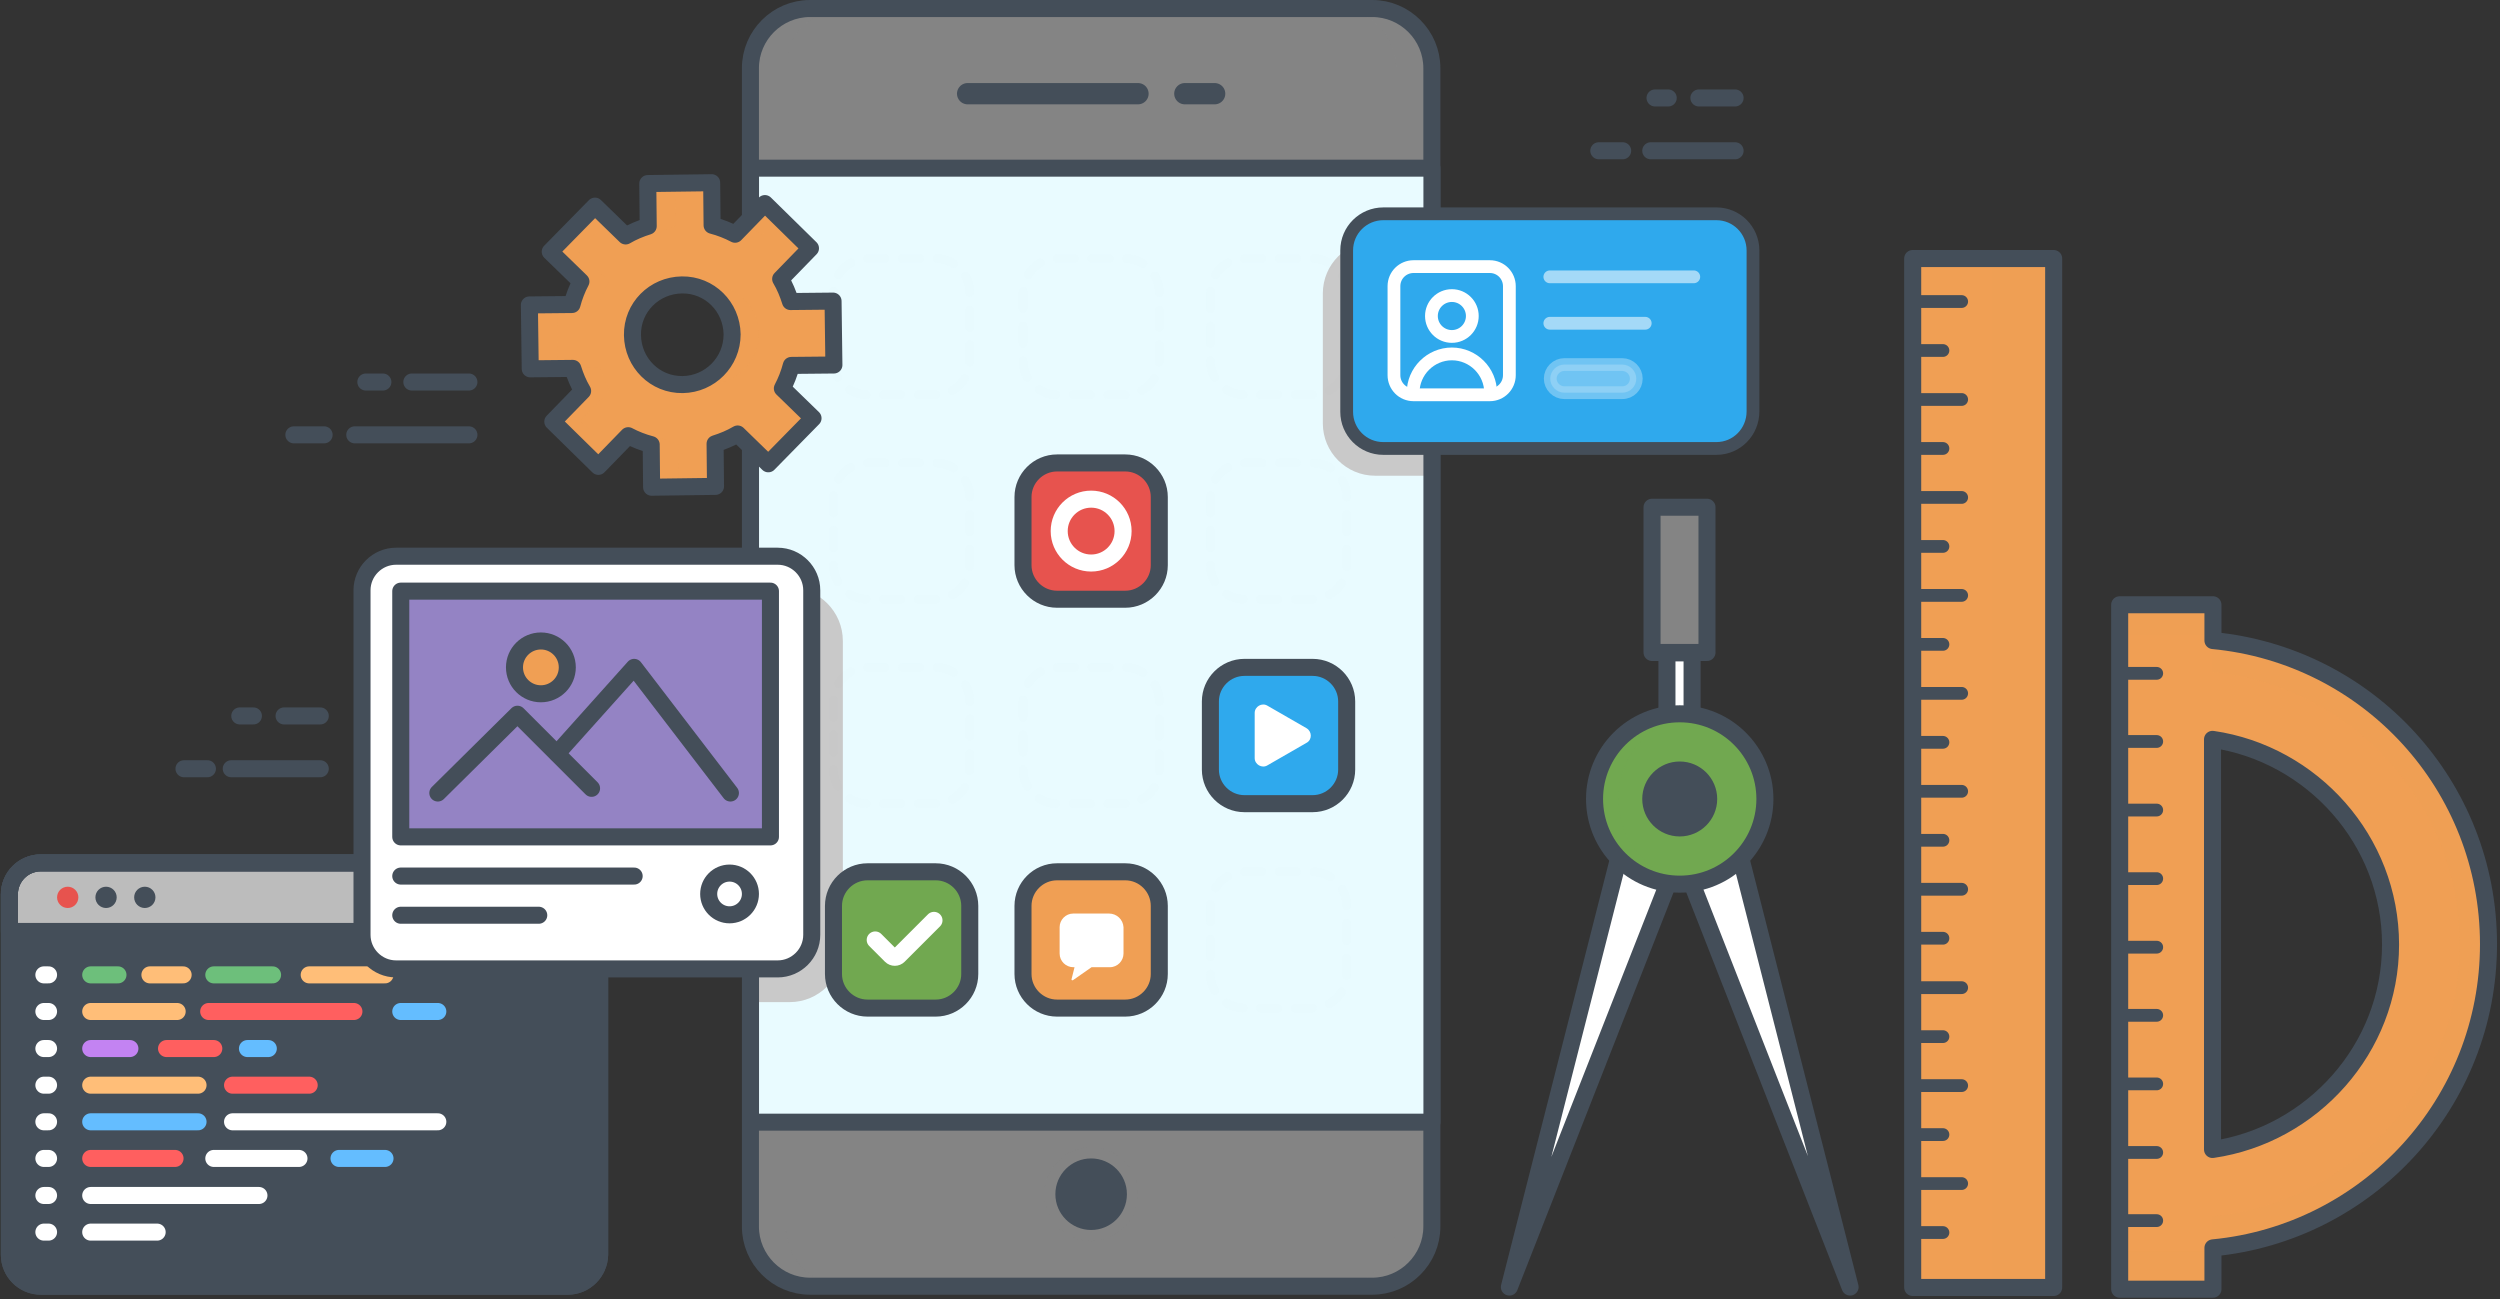 <svg width="587" height="305" viewBox="0 0 587 305" fill="none" xmlns="http://www.w3.org/2000/svg">
<rect x="0" y="0" width="587" height="305" fill="#333333" stroke="none"/>
<g id="appdev">
<g id="XMLID 45">
<path id="XMLID 41" d="M584.3 221.7C584.3 184.5 556.1 153.9 519.6 150.4V142H497.7V302.7H519.6V293C556 289.5 584.3 258.9 584.3 221.7ZM519.5 269.9V173.6C542.9 177 561.3 197.3 561.3 221.8C561.3 246.2 542.9 266.5 519.5 269.9Z" fill="#F09F54"/>
<path id="XMLID 222" opacity="0.29" d="M519.5 150.4V142H497.6V302.7H519.5V293C556 289.5 584.2 259 584.2 221.7C584.3 184.5 556 153.9 519.5 150.4ZM519.5 285.6V293.9H499V149.3H519.5V157.8C551.6 160.9 577.5 188.3 577.5 221.7C577.6 255.1 551.7 282.5 519.5 285.6Z" fill="#F09F54"/>
<path id="XMLID 48" d="M584.3 221.7C584.3 184.5 556.1 153.9 519.6 150.4V142H497.7V302.7H519.6V293C556 289.5 584.3 258.9 584.3 221.7ZM519.5 269.9V173.6C542.9 177 561.3 197.3 561.3 221.8C561.3 246.2 542.9 266.5 519.5 269.9Z" stroke="#444E59" stroke-width="4" stroke-miterlimit="10" stroke-linecap="round" stroke-linejoin="round"/>
<g id="XMLID 49">
<g id="XMLID 67">
<path id="XMLID 68" d="M506.4 286.6H497.6" stroke="#444E59" stroke-width="3" stroke-miterlimit="10" stroke-linecap="round" stroke-linejoin="round"/>
</g>
<g id="XMLID 65">
<path id="XMLID 66" d="M506.4 270.6H497.6" stroke="#444E59" stroke-width="3" stroke-miterlimit="10" stroke-linecap="round" stroke-linejoin="round"/>
</g>
<g id="XMLID 63">
<path id="XMLID 64" d="M506.4 254.5H497.6" stroke="#444E59" stroke-width="3" stroke-miterlimit="10" stroke-linecap="round" stroke-linejoin="round"/>
</g>
<g id="XMLID 61">
<path id="XMLID 62" d="M506.4 238.4H497.6" stroke="#444E59" stroke-width="3" stroke-miterlimit="10" stroke-linecap="round" stroke-linejoin="round"/>
</g>
<g id="XMLID 59">
<path id="XMLID 60" d="M506.4 222.4H497.6" stroke="#444E59" stroke-width="3" stroke-miterlimit="10" stroke-linecap="round" stroke-linejoin="round"/>
</g>
<g id="XMLID 56">
<path id="XMLID 57" d="M506.4 206.3H497.6" stroke="#444E59" stroke-width="3" stroke-miterlimit="10" stroke-linecap="round" stroke-linejoin="round"/>
</g>
<g id="XMLID 54">
<path id="XMLID 55" d="M506.4 190.2H497.6" stroke="#444E59" stroke-width="3" stroke-miterlimit="10" stroke-linecap="round" stroke-linejoin="round"/>
</g>
<g id="XMLID 52">
<path id="XMLID 53" d="M506.4 174.1H497.6" stroke="#444E59" stroke-width="3" stroke-miterlimit="10" stroke-linecap="round" stroke-linejoin="round"/>
</g>
<g id="XMLID 50">
<path id="XMLID 51" d="M506.4 158.1H497.6" stroke="#444E59" stroke-width="3" stroke-miterlimit="10" stroke-linecap="round" stroke-linejoin="round"/>
</g>
</g>
</g>
<g id="XMLID 212">
<path id="XMLID 207" d="M482.2 60.7H449.1V302.3H482.2V60.7Z" fill="#F09F54"/>
<path id="XMLID 208" d="M482.2 60.7H449.1V302.3H482.2V60.7Z" fill="#F09F54"/>
<path id="XMLID 209" opacity="0.29" d="M482.2 60.7H467.8V302.3H482.2V60.7Z" fill="#F09F54"/>
<path id="XMLID 121" d="M482.2 60.7H449.1V302.3H482.2V60.7Z" stroke="#444E59" stroke-width="4" stroke-miterlimit="10" stroke-linecap="round" stroke-linejoin="round"/>
<g id="XMLID 203">
<g id="XMLID 266">
<path id="XMLID 269" d="M460.6 277.9H449.1" stroke="#444E59" stroke-width="3" stroke-miterlimit="10" stroke-linecap="round" stroke-linejoin="round"/>
<path id="XMLID 268" d="M456.2 289.4H449.1" stroke="#444E59" stroke-width="3" stroke-miterlimit="10" stroke-linecap="round" stroke-linejoin="round"/>
</g>
<g id="XMLID 262">
<path id="XMLID 265" d="M460.6 254.9H449.1" stroke="#444E59" stroke-width="3" stroke-miterlimit="10" stroke-linecap="round" stroke-linejoin="round"/>
<path id="XMLID 264" d="M456.2 266.4H449.1" stroke="#444E59" stroke-width="3" stroke-miterlimit="10" stroke-linecap="round" stroke-linejoin="round"/>
</g>
<g id="XMLID 258">
<path id="XMLID 261" d="M460.6 231.9H449.1" stroke="#444E59" stroke-width="3" stroke-miterlimit="10" stroke-linecap="round" stroke-linejoin="round"/>
<path id="XMLID 260" d="M456.2 243.4H449.1" stroke="#444E59" stroke-width="3" stroke-miterlimit="10" stroke-linecap="round" stroke-linejoin="round"/>
</g>
<g id="XMLID 254">
<path id="XMLID 257" d="M460.6 208.8H449.1" stroke="#444E59" stroke-width="3" stroke-miterlimit="10" stroke-linecap="round" stroke-linejoin="round"/>
<path id="XMLID 256" d="M456.2 220.3H449.1" stroke="#444E59" stroke-width="3" stroke-miterlimit="10" stroke-linecap="round" stroke-linejoin="round"/>
</g>
<g id="XMLID 249">
<path id="XMLID 253" d="M460.6 185.8H449.1" stroke="#444E59" stroke-width="3" stroke-miterlimit="10" stroke-linecap="round" stroke-linejoin="round"/>
<path id="XMLID 251" d="M456.2 197.3H449.1" stroke="#444E59" stroke-width="3" stroke-miterlimit="10" stroke-linecap="round" stroke-linejoin="round"/>
</g>
<g id="XMLID 245">
<path id="XMLID 248" d="M460.6 162.8H449.1" stroke="#444E59" stroke-width="3" stroke-miterlimit="10" stroke-linecap="round" stroke-linejoin="round"/>
<path id="XMLID 247" d="M456.2 174.3H449.1" stroke="#444E59" stroke-width="3" stroke-miterlimit="10" stroke-linecap="round" stroke-linejoin="round"/>
</g>
<g id="XMLID 223">
<path id="XMLID 244" d="M460.6 139.8H449.1" stroke="#444E59" stroke-width="3" stroke-miterlimit="10" stroke-linecap="round" stroke-linejoin="round"/>
<path id="XMLID 243" d="M456.2 151.3H449.1" stroke="#444E59" stroke-width="3" stroke-miterlimit="10" stroke-linecap="round" stroke-linejoin="round"/>
</g>
<g id="XMLID 215">
<path id="XMLID 219" d="M460.6 116.8H449.1" stroke="#444E59" stroke-width="3" stroke-miterlimit="10" stroke-linecap="round" stroke-linejoin="round"/>
<path id="XMLID 218" d="M456.2 128.3H449.1" stroke="#444E59" stroke-width="3" stroke-miterlimit="10" stroke-linecap="round" stroke-linejoin="round"/>
</g>
<g id="XMLID 118">
<path id="XMLID 210" d="M460.6 93.8H449.1" stroke="#444E59" stroke-width="3" stroke-miterlimit="10" stroke-linecap="round" stroke-linejoin="round"/>
<path id="XMLID 141" d="M456.2 105.3H449.1" stroke="#444E59" stroke-width="3" stroke-miterlimit="10" stroke-linecap="round" stroke-linejoin="round"/>
</g>
<g id="XMLID 36">
<path id="XMLID 113" d="M460.6 70.8H449.1" stroke="#444E59" stroke-width="3" stroke-miterlimit="10" stroke-linecap="round" stroke-linejoin="round"/>
<path id="XMLID 112" d="M456.2 82.3H449.1" stroke="#444E59" stroke-width="3" stroke-miterlimit="10" stroke-linecap="round" stroke-linejoin="round"/>
</g>
</g>
</g>
<g id="XMLID 1">
<path id="XMLID 93" d="M400.8 119.1H387.9V153.2H400.8V119.1Z" fill="#848484"/>
<path id="XMLID 237" opacity="0.25" d="M392.7 119.1H387.9V153.2H392.7V119.1Z" fill="#848484"/>
<path id="XMLID 40" d="M400.8 119.1H387.9V153.2H400.8V119.1Z" stroke="#444E59" stroke-width="4" stroke-miterlimit="10" stroke-linecap="round" stroke-linejoin="round"/>
<path id="XMLID 95" d="M397.3 153.3H391.4V169.8H397.3V153.3Z" fill="white"/>
<path id="XMLID 42" d="M397.3 153.3H391.4V169.8H397.3V153.3Z" stroke="#444E59" stroke-width="4" stroke-miterlimit="10" stroke-linecap="round" stroke-linejoin="round"/>
<g id="XMLID 16">
<path id="XMLID 98" d="M384.4 184.5L354.4 302.2L400 186.1L384.4 184.5Z" fill="white"/>
<path id="XMLID 37" d="M384.4 184.5L354.4 302.2L400 186.1L384.4 184.5Z" stroke="#444E59" stroke-width="4" stroke-miterlimit="10" stroke-linecap="round" stroke-linejoin="round"/>
<path id="XMLID 97" d="M404.4 184.5L434.4 302.2L388.9 186.1L404.4 184.5Z" fill="white"/>
<path id="XMLID 38" d="M404.4 184.5L434.4 302.2L388.9 186.1L404.4 184.5Z" stroke="#444E59" stroke-width="4" stroke-miterlimit="10" stroke-linecap="round" stroke-linejoin="round"/>
</g>
<path id="XMLID 91" d="M394.4 207.6C405.446 207.6 414.4 198.646 414.4 187.6C414.4 176.554 405.446 167.6 394.4 167.6C383.354 167.6 374.4 176.554 374.4 187.6C374.4 198.646 383.354 207.6 394.4 207.6Z" fill="#71A850"/>
<path id="XMLID 241" opacity="0.4" d="M380 187.6C380 177.5 387.5 169.2 397.2 167.8C396.3 167.7 395.4 167.6 394.4 167.6C383.4 167.6 374.4 176.6 374.4 187.6C374.4 198.6 383.4 207.6 394.4 207.6C395.3 207.6 396.3 207.5 397.2 207.4C387.5 206 380 197.7 380 187.6Z" fill="#71A850"/>
<path id="XMLID 39" d="M394.4 207.6C405.446 207.6 414.4 198.646 414.4 187.6C414.4 176.554 405.446 167.6 394.4 167.6C383.354 167.6 374.4 176.554 374.4 187.6C374.4 198.646 383.354 207.6 394.4 207.6Z" stroke="#444E59" stroke-width="4" stroke-miterlimit="10" stroke-linecap="round" stroke-linejoin="round"/>
<path id="XMLID 94" d="M394.4 194.4C398.155 194.4 401.2 191.356 401.2 187.6C401.2 183.845 398.155 180.8 394.4 180.8C390.644 180.8 387.6 183.845 387.6 187.6C387.6 191.356 390.644 194.4 394.4 194.4Z" fill="#444E59"/>
<path id="XMLID 92" d="M394.4 194.4C398.155 194.4 401.2 191.356 401.2 187.6C401.2 183.845 398.155 180.8 394.4 180.8C390.644 180.8 387.6 183.845 387.6 187.6C387.6 191.356 390.644 194.4 394.4 194.4Z" stroke="#444E59" stroke-width="4" stroke-miterlimit="10" stroke-linecap="round" stroke-linejoin="round"/>
</g>
<path id="XMLID 75" d="M322.2 302H190.2C182.5 302 176.2 295.7 176.2 288V16C176.2 8.3 182.5 2 190.2 2H322.2C329.9 2 336.2 8.3 336.2 16V288C336.2 295.7 329.9 302 322.2 302Z" fill="#848484"/>
<path id="XMLID 116" opacity="0.28" d="M322.2 2H313.8C321.5 2 327.8 8.3 327.8 16V288C327.8 295.7 321.5 302 313.8 302H322.3C330 302 336.3 295.7 336.3 288V16C336.2 8.2 329.9 2 322.2 2Z" fill="#848484"/>
<path id="XMLID 81" opacity="0.48" d="M184.5 288V16C184.5 8.3 190.8 2 198.5 2H190.2C182.5 2 176.2 8.3 176.2 16V288C176.2 295.7 182.5 302 190.2 302H198.5C190.8 302 184.5 295.7 184.5 288Z" fill="#848484"/>
<path id="XMLID 3" d="M322.2 302H190.2C182.5 302 176.2 295.7 176.2 288V16C176.2 8.3 182.5 2 190.2 2H322.2C329.9 2 336.2 8.3 336.2 16V288C336.2 295.7 329.9 302 322.2 302Z" stroke="#444E59" stroke-width="4" stroke-miterlimit="10" stroke-linecap="round" stroke-linejoin="round"/>
<path id="XMLID 77" d="M336.219 263.488L336.219 39.488L176.219 39.488L176.219 263.488H336.219Z" fill="#E9FBFF"/>
<path id="XMLID 5" d="M335.4 111.7H322.9C316.1 111.7 310.6 106.2 310.6 99.4V68.9C310.6 62.1 316.1 56.6 322.9 56.6H335.4V111.7Z" fill="#C9C9C9"/>
<path id="XMLID 2" d="M185.4 235.3H176.2V138H185.4C192.3 138 197.9 143.6 197.9 150.5V222.8C197.8 229.7 192.3 235.3 185.4 235.3Z" fill="#C9C9C9"/>
<path id="XMLID 6" d="M336.219 263.488L336.219 39.488L176.219 39.488L176.219 263.488H336.219Z" stroke="#444E59" stroke-width="4" stroke-miterlimit="10" stroke-linecap="round" stroke-linejoin="round"/>
<g id="XMLID 4">
<path id="XMLID 9" d="M278.2 22H285.2" stroke="#444E59" stroke-width="5" stroke-miterlimit="10" stroke-linecap="round" stroke-linejoin="round"/>
<path id="XMLID 7" d="M227.2 22H267.2" stroke="#444E59" stroke-width="5" stroke-miterlimit="10" stroke-linecap="round" stroke-linejoin="round"/>
</g>
<g id="XMLID 228">
<path id="XMLID 8" opacity="0.29" d="M256.2 291.4C262.275 291.4 267.2 286.475 267.2 280.4C267.2 274.325 262.275 269.4 256.2 269.4C250.125 269.4 245.2 274.325 245.2 280.4C245.2 286.475 250.125 291.4 256.2 291.4Z" fill="#848484"/>
<path id="XMLID 78" d="M256.2 288.8C260.839 288.8 264.6 285.039 264.6 280.4C264.6 275.761 260.839 272 256.2 272C251.561 272 247.8 275.761 247.8 280.4C247.8 285.039 251.561 288.8 256.2 288.8Z" fill="#444E59"/>
</g>
<g id="XMLID 14" opacity="0.3">
<g id="XMLID 32" opacity="0.3">
<g id="XMLID 58" opacity="0.3">
<path id="Vector" opacity="0.3" d="M219.7 236.7H203.7C199.3 236.7 195.7 233.1 195.7 228.7V212.7C195.7 208.3 199.3 204.7 203.7 204.7H219.7C224.1 204.7 227.7 208.3 227.7 212.7V228.7C227.7 233.1 224.1 236.7 219.7 236.7Z" stroke="#444E59" stroke-width="2" stroke-linecap="round" stroke-linejoin="round" stroke-dasharray="4.08 4.08"/>
</g>
<g id="XMLID 35" opacity="0.3">
<path id="Vector_2" opacity="0.3" d="M308.2 236.7H292.2C287.8 236.7 284.2 233.1 284.2 228.7V212.7C284.2 208.3 287.8 204.7 292.2 204.7H308.2C312.6 204.7 316.2 208.3 316.2 212.7V228.7C316.2 233.1 312.6 236.7 308.2 236.7Z" stroke="#444E59" stroke-width="2" stroke-linecap="round" stroke-linejoin="round" stroke-dasharray="4.08 4.08"/>
</g>
<g id="XMLID 34" opacity="0.3">
<path id="Vector_3" opacity="0.3" d="M264.2 236.7H248.2C243.8 236.7 240.2 233.1 240.2 228.7V212.7C240.2 208.3 243.8 204.7 248.2 204.7H264.2C268.6 204.7 272.2 208.3 272.2 212.7V228.7C272.2 233.1 268.6 236.7 264.2 236.7Z" stroke="#444E59" stroke-width="2" stroke-linecap="round" stroke-linejoin="round" stroke-dasharray="4.08 4.08"/>
</g>
</g>
<g id="XMLID 27" opacity="0.3">
<g id="XMLID 31" opacity="0.3">
<path id="Vector_4" opacity="0.3" d="M219.7 188.7H203.7C199.3 188.7 195.7 185.1 195.7 180.7V164.7C195.7 160.3 199.3 156.7 203.7 156.7H219.7C224.1 156.7 227.7 160.3 227.7 164.7V180.7C227.7 185.1 224.1 188.7 219.7 188.7Z" stroke="#444E59" stroke-width="2" stroke-linecap="round" stroke-linejoin="round" stroke-dasharray="4.08 4.08"/>
</g>
<g id="XMLID 30" opacity="0.3">
<path id="Vector_5" opacity="0.3" d="M308.2 188.7H292.2C287.8 188.7 284.2 185.1 284.2 180.7V164.7C284.2 160.3 287.8 156.7 292.2 156.7H308.2C312.6 156.7 316.2 160.3 316.2 164.7V180.7C316.2 185.1 312.6 188.7 308.2 188.7Z" stroke="#444E59" stroke-width="2" stroke-linecap="round" stroke-linejoin="round" stroke-dasharray="4.08 4.08"/>
</g>
<g id="XMLID 29" opacity="0.3">
<path id="Vector_6" opacity="0.3" d="M264.2 188.7H248.2C243.8 188.7 240.2 185.1 240.2 180.7V164.7C240.2 160.3 243.8 156.7 248.2 156.7H264.2C268.6 156.7 272.2 160.3 272.2 164.7V180.7C272.2 185.1 268.6 188.7 264.2 188.7Z" stroke="#444E59" stroke-width="2" stroke-linecap="round" stroke-linejoin="round" stroke-dasharray="4.08 4.08"/>
</g>
</g>
<g id="XMLID 22" opacity="0.3">
<g id="XMLID 26" opacity="0.3">
<path id="Vector_7" opacity="0.3" d="M219.7 140.7H203.7C199.3 140.7 195.7 137.1 195.7 132.7V116.7C195.7 112.3 199.3 108.7 203.7 108.7H219.7C224.1 108.7 227.7 112.3 227.7 116.7V132.7C227.7 137.1 224.1 140.7 219.7 140.7Z" stroke="#444E59" stroke-width="2" stroke-linecap="round" stroke-linejoin="round" stroke-dasharray="4.08 4.08"/>
</g>
<g id="XMLID 25" opacity="0.3">
<path id="Vector_8" opacity="0.3" d="M308.2 140.7H292.2C287.8 140.7 284.2 137.1 284.2 132.7V116.7C284.2 112.3 287.8 108.7 292.2 108.7H308.2C312.6 108.7 316.2 112.3 316.2 116.7V132.7C316.2 137.1 312.6 140.7 308.2 140.7Z" stroke="#444E59" stroke-width="2" stroke-linecap="round" stroke-linejoin="round" stroke-dasharray="4.08 4.08"/>
</g>
<g id="XMLID 24" opacity="0.3">
<path id="Vector_9" opacity="0.3" d="M264.2 140.7H248.2C243.8 140.7 240.2 137.1 240.2 132.7V116.7C240.2 112.3 243.8 108.7 248.2 108.7H264.2C268.6 108.7 272.2 112.3 272.2 116.7V132.7C272.2 137.1 268.6 140.7 264.2 140.7Z" stroke="#444E59" stroke-width="2" stroke-linecap="round" stroke-linejoin="round" stroke-dasharray="4.08 4.08"/>
</g>
</g>
<g id="XMLID 17" opacity="0.3">
<g id="XMLID 21" opacity="0.3">
<path id="Vector_10" opacity="0.3" d="M219.7 92.7H203.7C199.3 92.7 195.7 89.1 195.7 84.7V68.7C195.7 64.3 199.3 60.7 203.7 60.7H219.7C224.1 60.7 227.7 64.3 227.7 68.7V84.7C227.7 89.1 224.1 92.7 219.7 92.7Z" stroke="#444E59" stroke-width="2" stroke-linecap="round" stroke-linejoin="round" stroke-dasharray="4.08 4.08"/>
</g>
<g id="XMLID 20" opacity="0.3">
<path id="Vector_11" opacity="0.3" d="M308.2 92.7H292.2C287.8 92.7 284.2 89.1 284.2 84.7V68.7C284.2 64.3 287.8 60.7 292.2 60.7H308.2C312.6 60.7 316.2 64.3 316.2 68.7V84.7C316.2 89.1 312.6 92.7 308.2 92.7Z" stroke="#444E59" stroke-width="2" stroke-linecap="round" stroke-linejoin="round" stroke-dasharray="4.08 4.08"/>
</g>
<g id="XMLID 19" opacity="0.3">
<path id="Vector_12" opacity="0.3" d="M264.2 92.7H248.2C243.8 92.7 240.2 89.1 240.2 84.7V68.7C240.2 64.3 243.8 60.7 248.2 60.7H264.2C268.6 60.7 272.2 64.3 272.2 68.7V84.7C272.2 89.1 268.6 92.7 264.2 92.7Z" stroke="#444E59" stroke-width="2" stroke-linecap="round" stroke-linejoin="round" stroke-dasharray="4.08 4.08"/>
</g>
</g>
</g>
<g id="blue-icon-group">
<path id="XMLID 70" d="M308.2 188.7H292.2C287.8 188.7 284.2 185.1 284.2 180.7V164.7C284.2 160.3 287.8 156.7 292.2 156.7H308.2C312.6 156.7 316.2 160.3 316.2 164.7V180.7C316.2 185.1 312.6 188.7 308.2 188.7Z" fill="#2FA9ED"/>
<path id="XMLID 71" d="M308.2 188.7H292.2C287.8 188.7 284.2 185.1 284.2 180.7V164.7C284.2 160.3 287.8 156.7 292.2 156.7H308.2C312.6 156.7 316.2 160.3 316.2 164.7V180.7C316.2 185.1 312.6 188.7 308.2 188.7Z" stroke="#444E59" stroke-width="4" stroke-miterlimit="10" stroke-linecap="round" stroke-linejoin="round"/>
<path id="XMLID 10" d="M297.6 165.7L306.8 171C308.1 171.8 308.1 173.7 306.8 174.4L297.6 179.7C296.3 180.5 294.6 179.5 294.6 178V167.4C294.6 165.9 296.3 164.9 297.6 165.7Z" fill="white"/>
</g>
<g id="red-icon-group">
<path id="XMLID 90" d="M264.2 140.7H248.2C243.8 140.7 240.2 137.1 240.2 132.7V116.7C240.2 112.3 243.8 108.7 248.2 108.7H264.2C268.6 108.7 272.2 112.3 272.2 116.7V132.7C272.2 137.1 268.6 140.7 264.2 140.7Z" fill="#E7534E"/>
<path id="XMLID 23" d="M264.2 140.7H248.2C243.8 140.7 240.2 137.1 240.2 132.7V116.7C240.2 112.3 243.8 108.7 248.2 108.7H264.2C268.6 108.7 272.2 112.3 272.2 116.7V132.7C272.2 137.1 268.6 140.7 264.2 140.7Z" stroke="#444E59" stroke-width="4" stroke-miterlimit="10" stroke-linecap="round" stroke-linejoin="round"/>
<path id="XMLID 12" d="M256.2 132.2C260.342 132.2 263.7 128.842 263.7 124.7C263.7 120.558 260.342 117.2 256.2 117.2C252.058 117.2 248.7 120.558 248.7 124.7C248.7 128.842 252.058 132.2 256.2 132.2Z" stroke="white" stroke-width="4" stroke-miterlimit="10" stroke-linecap="round" stroke-linejoin="round"/>
</g>
<g id="yellow-icon-group">
<path id="XMLID 72" d="M264.2 236.7H248.2C243.8 236.7 240.2 233.1 240.2 228.7V212.7C240.2 208.3 243.8 204.7 248.2 204.7H264.2C268.6 204.7 272.2 208.3 272.2 212.7V228.7C272.2 233.1 268.6 236.7 264.2 236.7Z" fill="#F09F54"/>
<path id="XMLID 15" d="M260.4 214.5H252C250.2 214.5 248.8 216 248.8 217.7V223.9C248.8 225.7 250.3 227.1 252 227.1H252.3L251.6 229.9C251.5 230.1 251.8 230.3 252 230.1L256.3 227.1H260.6C262.4 227.1 263.8 225.6 263.8 223.9V217.7C263.7 215.9 262.2 214.5 260.4 214.5Z" fill="white"/>
<path id="XMLID 74" d="M264.2 236.7H248.2C243.8 236.7 240.2 233.1 240.2 228.7V212.7C240.2 208.3 243.8 204.7 248.2 204.7H264.2C268.6 204.7 272.2 208.3 272.2 212.7V228.7C272.2 233.1 268.6 236.7 264.2 236.7Z" stroke="#444E59" stroke-width="4" stroke-miterlimit="10" stroke-linecap="round" stroke-linejoin="round"/>
</g>
<g id="green-icon-group">
<path id="XMLID 73" d="M219.7 236.7H203.7C199.3 236.7 195.7 233.1 195.7 228.7V212.7C195.7 208.3 199.3 204.7 203.7 204.7H219.7C224.1 204.7 227.7 208.3 227.7 212.7V228.7C227.7 233.1 224.1 236.7 219.7 236.7Z" fill="#71A850"/>
<path id="XMLID 11" d="M205.5 220.7L209.2 224.4C209.7 224.9 210.5 224.9 211 224.4L219.3 216.1" stroke="white" stroke-width="4" stroke-miterlimit="10" stroke-linecap="round" stroke-linejoin="round"/>
<path id="XMLID 76" d="M219.7 236.7H203.7C199.3 236.7 195.7 233.1 195.7 228.7V212.7C195.7 208.3 199.3 204.7 203.7 204.7H219.7C224.1 204.7 227.7 208.3 227.7 212.7V228.7C227.7 233.1 224.1 236.7 219.7 236.7Z" stroke="#444E59" stroke-width="4" stroke-miterlimit="10" stroke-linecap="round" stroke-linejoin="round"/>
</g>
<g id="gear-group">
<path id="XMLID 115" d="M195.8 85.7L195.6 70.7L185.6 70.8C185 68.9 184.3 67.2 183.3 65.5L190.3 58.3L179.6 47.8L172.6 55C170.9 54.1 169.1 53.4 167.2 52.9L167.1 42.9L152.1 43.1L152.2 53.1C150.3 53.7 148.6 54.4 146.9 55.4L139.7 48.4L129.2 59.1L136.4 66.1C135.5 67.8 134.8 69.6 134.3 71.5L124.3 71.6L124.5 86.6L134.5 86.5C135.1 88.4 135.8 90.1 136.8 91.8L129.8 99L140.5 109.5L147.5 102.3C149.2 103.2 151 103.9 152.9 104.4L153 114.4L168 114.2L167.9 104.2C169.8 103.6 171.5 102.9 173.2 101.9L180.4 108.9L190.9 98.2L183.7 91.2C184.6 89.5 185.3 87.7 185.8 85.8L195.8 85.7ZM160.3 90.3C153.8 90.4 148.6 85.2 148.5 78.7C148.4 72.2 153.6 67 160.1 66.9C166.6 66.8 171.8 72 171.9 78.5C171.9 85 166.7 90.2 160.3 90.3Z" fill="white"/>
<path id="XMLID 191" d="M195.8 85.7L195.6 70.7L185.6 70.8C185 68.9 184.3 67.2 183.3 65.5L190.3 58.3L179.6 47.8L172.6 55C170.9 54.1 169.1 53.4 167.2 52.9L167.1 42.9L152.1 43.1L152.2 53.1C150.3 53.7 148.6 54.4 146.9 55.4L139.7 48.4L129.2 59.1L136.4 66.1C135.5 67.8 134.8 69.6 134.3 71.5L124.3 71.6L124.5 86.6L134.5 86.5C135.1 88.4 135.8 90.1 136.8 91.8L129.8 99L140.5 109.5L147.5 102.3C149.2 103.2 151 103.9 152.9 104.4L153 114.4L168 114.2L167.9 104.2C169.8 103.6 171.5 102.9 173.2 101.9L180.4 108.9L190.9 98.2L183.7 91.2C184.6 89.5 185.3 87.7 185.8 85.8L195.8 85.7ZM160.3 90.3C153.8 90.4 148.6 85.2 148.5 78.7C148.4 72.2 153.6 67 160.1 66.9C166.6 66.8 171.8 72 171.9 78.5C171.9 85 166.7 90.2 160.3 90.3Z" fill="#F09F54"/>
<path id="XMLID 234" d="M195.8 85.7L195.6 70.7L185.6 70.8C185 68.9 184.3 67.2 183.3 65.5L190.3 58.3L179.6 47.8L172.6 55C170.9 54.1 169.1 53.4 167.2 52.9L167.1 42.9L152.1 43.1L152.2 53.1C150.3 53.7 148.6 54.4 146.9 55.4L139.7 48.4L129.2 59.1L136.4 66.1C135.5 67.8 134.8 69.6 134.3 71.5L124.3 71.6L124.5 86.6L134.5 86.5C135.1 88.4 135.8 90.1 136.8 91.8L129.8 99L140.5 109.5L147.5 102.3C149.2 103.2 151 103.9 152.9 104.4L153 114.4L168 114.2L167.9 104.2C169.8 103.6 171.5 102.9 173.2 101.9L180.4 108.9L190.9 98.2L183.7 91.2C184.6 89.5 185.3 87.7 185.8 85.8L195.8 85.7ZM160.3 90.3C153.8 90.4 148.6 85.2 148.5 78.7C148.4 72.2 153.6 67 160.1 66.9C166.6 66.8 171.8 72 171.9 78.5C171.9 85 166.7 90.2 160.3 90.3Z" fill="#F09F54"/>
<g id="XMLID 246" opacity="0.29">
<path id="XMLID 250" opacity="0.29" d="M192 70.8C192 70.8 192 70.9 192 70.8H195.7V70.7L192 70.8Z" fill="#F09F54"/>
<path id="XMLID 252" opacity="0.29" d="M179 55.1L182.9 51.1L179.7 47.9L174.5 53.2C176.1 53.7 177.6 54.3 179 55.1Z" fill="#F09F54"/>
<path id="XMLID 255" opacity="0.29" d="M166.3 66.9C165.2 66.9 164.2 67.1 163.3 67.3C168.2 68.7 171.8 73.1 171.8 78.4C171.9 83.8 168.2 88.4 163.3 89.8C164.3 90.1 165.5 90.3 166.6 90.2C173.1 90.1 178.2 84.8 178.2 78.4C178.2 72 172.8 66.9 166.3 66.9Z" fill="#F09F54"/>
<path id="XMLID 259" opacity="0.29" d="M151.4 53.4L153.4 55.3C155.1 54.4 156.8 53.6 158.7 53L158.6 43L167.2 42.9V42.8L152.2 43L152.3 53C152.1 53.2 151.7 53.3 151.4 53.4Z" fill="#F09F54"/>
<path id="XMLID 263" opacity="0.29" d="M159.2 104.3C157.3 103.8 155.5 103.1 153.8 102.2L152 104.1C152.3 104.2 152.6 104.3 152.9 104.4L153 114.4L159.3 114.3L159.2 104.3Z" fill="#F09F54"/>
<path id="XMLID 267" opacity="0.29" d="M130.8 71.5L140.8 71.4C141.3 69.5 142 67.7 142.9 66L135.7 59L143.1 51.5L139.9 48.3L129.4 59L136.6 66C135.7 67.7 135 69.5 134.5 71.4L124.5 71.5L124.7 86.5L131 86.4L130.8 71.5Z" fill="#F09F54"/>
<path id="XMLID 270" opacity="0.29" d="M179.5 101.9C178.1 102.7 176.7 103.3 175.2 103.8L180.4 108.9L183.5 105.7L179.5 101.9Z" fill="#F09F54"/>
<path id="XMLID 271" opacity="0.29" d="M136.2 98.8L143.2 91.6C142.3 89.9 141.5 88.2 140.9 86.3L134.6 86.4C135.2 88.2 135.9 90 136.8 91.6L129.8 98.8L140.5 109.3L143.6 106.1L136.2 98.8Z" fill="#F09F54"/>
</g>
<path id="XMLID 130" d="M195.8 85.7L195.6 70.7L185.6 70.8C185 68.9 184.3 67.2 183.3 65.5L190.3 58.3L179.6 47.8L172.6 55C170.9 54.1 169.1 53.4 167.2 52.9L167.1 42.9L152.1 43.1L152.2 53.1C150.3 53.7 148.6 54.4 146.9 55.4L139.7 48.4L129.2 59.1L136.4 66.1C135.5 67.8 134.8 69.6 134.3 71.5L124.3 71.6L124.5 86.6L134.5 86.5C135.1 88.4 135.8 90.1 136.8 91.8L129.8 99L140.5 109.5L147.5 102.3C149.2 103.2 151 103.9 152.9 104.4L153 114.4L168 114.2L167.9 104.2C169.8 103.6 171.5 102.9 173.2 101.9L180.4 108.9L190.9 98.2L183.7 91.2C184.6 89.5 185.3 87.7 185.8 85.8L195.8 85.7ZM160.3 90.3C153.8 90.4 148.6 85.2 148.5 78.7C148.4 72.2 153.6 67 160.1 66.9C166.6 66.8 171.8 72 171.9 78.5C171.9 85 166.7 90.2 160.3 90.3Z" stroke="#444E59" stroke-width="4" stroke-miterlimit="10" stroke-linecap="round" stroke-linejoin="round"/>
</g>
<g id="XMLID 190">
<path id="XMLID 183" d="M133.3 302H9.6C5.5 302 2.2 298.7 2.2 294.6V210C2.2 205.9 5.5 202.6 9.6 202.6H133.4C137.5 202.6 140.8 205.9 140.8 210V294.6C140.7 298.7 137.4 302 133.3 302Z" fill="#444E59"/>
<path id="XMLID 134" d="M140.7 218.7H2.2V210C2.2 205.9 5.5 202.6 9.6 202.6H133.4C137.5 202.6 140.8 205.9 140.8 210V218.7H140.7Z" fill="#BCBCBC"/>
<path id="XMLID 132" d="M133.3 302H9.6C5.5 302 2.2 298.7 2.2 294.6V210C2.2 205.9 5.5 202.6 9.6 202.6H133.4C137.5 202.6 140.8 205.9 140.8 210V294.6C140.7 298.7 137.4 302 133.3 302Z" stroke="#444E59" stroke-width="4" stroke-miterlimit="10" stroke-linecap="round" stroke-linejoin="round"/>
<path id="XMLID 182" d="M133.3 302H9.6C5.5 302 2.2 298.7 2.2 294.6V210C2.2 205.9 5.5 202.6 9.6 202.6H133.4C137.5 202.6 140.8 205.9 140.8 210V294.6C140.7 298.7 137.4 302 133.3 302Z" stroke="#444E59" stroke-width="4" stroke-miterlimit="10" stroke-linecap="round" stroke-linejoin="round"/>
<path id="XMLID 133" d="M140.7 218.7H2.2V210C2.2 205.9 5.5 202.6 9.6 202.6H133.4C137.5 202.6 140.8 205.9 140.8 210V218.7H140.7Z" stroke="#444E59" stroke-width="4" stroke-miterlimit="10" stroke-linecap="round" stroke-linejoin="round"/>
<g id="XMLID 135">
<g id="XMLID 169">
<path id="XMLID 172" d="M21.3 289.3H36.9" stroke="white" stroke-width="4" stroke-miterlimit="10" stroke-linecap="round" stroke-linejoin="round"/>
<path id="XMLID 171" d="M10.3 289.3H11.4" stroke="white" stroke-width="4" stroke-miterlimit="10" stroke-linecap="round" stroke-linejoin="round"/>
</g>
<g id="XMLID 165">
<path id="XMLID 168" d="M21.3 280.7H60.8" stroke="white" stroke-width="4" stroke-miterlimit="10" stroke-linecap="round" stroke-linejoin="round"/>
<path id="XMLID 167" d="M10.3 280.7H11.4" stroke="white" stroke-width="4" stroke-miterlimit="10" stroke-linecap="round" stroke-linejoin="round"/>
</g>
<g id="XMLID 160">
<path id="XMLID 163" d="M79.6 272H90.4" stroke="#64BDFF" stroke-width="4" stroke-miterlimit="10" stroke-linecap="round" stroke-linejoin="round"/>
<path id="XMLID 185" d="M50.2 272H70.2" stroke="white" stroke-width="4" stroke-miterlimit="10" stroke-linecap="round" stroke-linejoin="round"/>
<path id="XMLID 164" d="M21.3 272H41.1" stroke="#FF5F5F" stroke-width="4" stroke-miterlimit="10" stroke-linecap="round" stroke-linejoin="round"/>
<path id="XMLID 162" d="M10.3 272H11.4" stroke="white" stroke-width="4" stroke-miterlimit="10" stroke-linecap="round" stroke-linejoin="round"/>
</g>
<g id="XMLID 156">
<path id="XMLID 173" d="M54.6 263.4H102.8" stroke="white" stroke-width="4" stroke-miterlimit="10" stroke-linecap="round" stroke-linejoin="round"/>
<path id="XMLID 159" d="M21.3 263.4H46.5" stroke="#64BDFF" stroke-width="4" stroke-miterlimit="10" stroke-linecap="round" stroke-linejoin="round"/>
<path id="XMLID 158" d="M10.3 263.4H11.4" stroke="white" stroke-width="4" stroke-miterlimit="10" stroke-linecap="round" stroke-linejoin="round"/>
</g>
<g id="XMLID 152">
<path id="XMLID 170" d="M54.6 254.8H72.6" stroke="#FF5F5F" stroke-width="4" stroke-miterlimit="10" stroke-linecap="round" stroke-linejoin="round"/>
<path id="XMLID 155" d="M21.3 254.8H46.5" stroke="#FFBE78" stroke-width="4" stroke-miterlimit="10" stroke-linecap="round" stroke-linejoin="round"/>
<path id="XMLID 154" d="M10.3 254.8H11.4" stroke="white" stroke-width="4" stroke-miterlimit="10" stroke-linecap="round" stroke-linejoin="round"/>
</g>
<g id="XMLID 148">
<path id="XMLID 157" d="M58.1 246.2H63" stroke="#64BDFF" stroke-width="4" stroke-miterlimit="10" stroke-linecap="round" stroke-linejoin="round"/>
<path id="XMLID 161" d="M39.1 246.2H50.2" stroke="#FF5F5F" stroke-width="4" stroke-miterlimit="10" stroke-linecap="round" stroke-linejoin="round"/>
<path id="XMLID 151" d="M21.3 246.2H30.5" stroke="#C383F2" stroke-width="4" stroke-miterlimit="10" stroke-linecap="round" stroke-linejoin="round"/>
<path id="XMLID 150" d="M10.3 246.2H11.4" stroke="white" stroke-width="4" stroke-miterlimit="10" stroke-linecap="round" stroke-linejoin="round"/>
</g>
<g id="XMLID 144">
<path id="XMLID 137" d="M94.1 237.5H102.8" stroke="#64BDFF" stroke-width="4" stroke-miterlimit="10" stroke-linecap="round" stroke-linejoin="round"/>
<path id="XMLID 149" d="M49 237.5H83.1" stroke="#FF5F5F" stroke-width="4" stroke-miterlimit="10" stroke-linecap="round" stroke-linejoin="round"/>
<path id="XMLID 147" d="M21.3 237.5H41.6" stroke="#FFBE78" stroke-width="4" stroke-miterlimit="10" stroke-linecap="round" stroke-linejoin="round"/>
<path id="XMLID 146" d="M10.3 237.5H11.4" stroke="white" stroke-width="4" stroke-miterlimit="10" stroke-linecap="round" stroke-linejoin="round"/>
</g>
<g id="XMLID 139">
<path id="XMLID 145" d="M72.6 228.9H90.4" stroke="#FFBE78" stroke-width="4" stroke-miterlimit="10" stroke-linecap="round" stroke-linejoin="round"/>
<path id="XMLID 138" d="M50.2 228.9H64" stroke="#6DBF7B" stroke-width="4" stroke-miterlimit="10" stroke-linecap="round" stroke-linejoin="round"/>
<path id="XMLID 140" d="M35.2 228.9H43" stroke="#FFBE78" stroke-width="4" stroke-miterlimit="10" stroke-linecap="round" stroke-linejoin="round"/>
<path id="XMLID 143" d="M21.3 228.9H27.7" stroke="#6DBF7B" stroke-width="4" stroke-miterlimit="10" stroke-linecap="round" stroke-linejoin="round"/>
<path id="XMLID 142" d="M10.3 228.9H11.4" stroke="white" stroke-width="4" stroke-miterlimit="10" stroke-linecap="round" stroke-linejoin="round"/>
</g>
</g>
<g id="XMLID 153">
<path id="XMLID 136" d="M15.9 213.2C17.281 213.2 18.4 212.081 18.4 210.7C18.4 209.319 17.281 208.2 15.9 208.2C14.519 208.2 13.4 209.319 13.4 210.7C13.4 212.081 14.519 213.2 15.9 213.2Z" fill="#E7534E"/>
<path id="XMLID 166" d="M24.9 213.2C26.281 213.2 27.4 212.081 27.4 210.7C27.4 209.319 26.281 208.2 24.9 208.2C23.519 208.2 22.4 209.319 22.4 210.7C22.4 212.081 23.519 213.2 24.9 213.2Z" fill="#444E59"/>
<path id="XMLID 174" d="M34 213.2C35.381 213.2 36.5 212.081 36.5 210.7C36.5 209.319 35.381 208.2 34 208.2C32.619 208.2 31.5 209.319 31.5 210.7C31.5 212.081 32.619 213.2 34 213.2Z" fill="#444E59"/>
</g>
</g>
<g id="image-group">
<path id="XMLID 176" d="M182.6 227.5H93C88.6 227.5 85 223.9 85 219.5V138.6C85 134.2 88.6 130.6 93 130.6H182.6C187 130.6 190.6 134.2 190.6 138.6V219.5C190.6 223.9 187 227.5 182.6 227.5Z" fill="white"/>
<path id="XMLID 184" d="M182.6 227.5H93C88.6 227.5 85 223.9 85 219.5V138.6C85 134.2 88.6 130.6 93 130.6H182.6C187 130.6 190.6 134.2 190.6 138.6V219.5C190.6 223.9 187 227.5 182.6 227.5Z" fill="white"/>
<path id="XMLID 175" d="M182.6 227.5H93C88.6 227.5 85 223.9 85 219.5V138.6C85 134.2 88.6 130.6 93 130.6H182.6C187 130.6 190.6 134.2 190.6 138.6V219.5C190.6 223.9 187 227.5 182.6 227.5Z" stroke="#444E59" stroke-width="4" stroke-miterlimit="10" stroke-linecap="round" stroke-linejoin="round"/>
<path id="XMLID 186" d="M180.9 138.8H94.1V196.5H180.9V138.8Z" fill="#9483C4"/>
<path id="XMLID 177" d="M180.9 138.8H94.1V196.5H180.9V138.8Z" stroke="#444E59" stroke-width="4" stroke-miterlimit="10" stroke-linecap="round" stroke-linejoin="round"/>
<path id="XMLID 179" d="M94.1 205.7H148.9" stroke="#444E59" stroke-width="4" stroke-miterlimit="10" stroke-linecap="round" stroke-linejoin="round"/>
<path id="XMLID 180" d="M94.1 214.9H126.5" stroke="#444E59" stroke-width="4" stroke-miterlimit="10" stroke-linecap="round" stroke-linejoin="round"/>
<path id="XMLID 178" d="M102.8 186.2L121.5 167.7L138.9 185.1" stroke="#444E59" stroke-width="4" stroke-miterlimit="10" stroke-linecap="round" stroke-linejoin="round"/>
<path id="XMLID 181" d="M171.5 186.2L148.9 156.7L130.8 176.9" stroke="#444E59" stroke-width="4" stroke-miterlimit="10" stroke-linecap="round" stroke-linejoin="round"/>
<path id="XMLID 187" d="M171.3 214.8C174.006 214.8 176.2 212.606 176.2 209.9C176.2 207.194 174.006 205 171.3 205C168.594 205 166.4 207.194 166.4 209.9C166.4 212.606 168.594 214.8 171.3 214.8Z" stroke="#444E59" stroke-width="4" stroke-miterlimit="10" stroke-linecap="round" stroke-linejoin="round"/>
<path id="XMLID 189" d="M127 162.9C130.424 162.9 133.2 160.124 133.2 156.7C133.2 153.276 130.424 150.5 127 150.5C123.576 150.5 120.8 153.276 120.8 156.7C120.8 160.124 123.576 162.9 127 162.9Z" fill="#F09F54"/>
<path id="XMLID 188" d="M127 162.9C130.424 162.9 133.2 160.124 133.2 156.7C133.2 153.276 130.424 150.5 127 150.5C123.576 150.5 120.8 153.276 120.8 156.7C120.8 160.124 123.576 162.9 127 162.9Z" stroke="#444E59" stroke-width="4" stroke-miterlimit="10" stroke-linecap="round" stroke-linejoin="round"/>
</g>
<g id="XMLID 194">
<path id="XMLID 198" d="M83.3 102.1H110.1" stroke="#444E59" stroke-width="4" stroke-miterlimit="10" stroke-linecap="round" stroke-linejoin="round"/>
<path id="XMLID 195" d="M69 102.1H76.1" stroke="#444E59" stroke-width="4" stroke-miterlimit="10" stroke-linecap="round" stroke-linejoin="round"/>
<path id="XMLID 199" d="M96.7 89.7H110.1" stroke="#444E59" stroke-width="4" stroke-miterlimit="10" stroke-linecap="round" stroke-linejoin="round"/>
<path id="XMLID 196" d="M85.9 89.7H89.9" stroke="#444E59" stroke-width="4" stroke-miterlimit="10" stroke-linecap="round" stroke-linejoin="round"/>
</g>
<g id="XMLID 200">
<path id="XMLID 205" d="M54.3 180.5H75.2" stroke="#444E59" stroke-width="4" stroke-miterlimit="10" stroke-linecap="round" stroke-linejoin="round"/>
<path id="XMLID 204" d="M43.2 180.5H48.7" stroke="#444E59" stroke-width="4" stroke-miterlimit="10" stroke-linecap="round" stroke-linejoin="round"/>
<path id="XMLID 202" d="M66.7 168.1H75.2" stroke="#444E59" stroke-width="4" stroke-miterlimit="10" stroke-linecap="round" stroke-linejoin="round"/>
<path id="XMLID 201" d="M56.3 168.1H59.5" stroke="#444E59" stroke-width="4" stroke-miterlimit="10" stroke-linecap="round" stroke-linejoin="round"/>
</g>
<g id="XMLID 229">
<path id="XMLID 233" d="M387.6 35.4H407.4" stroke="#444E59" stroke-width="4" stroke-miterlimit="10" stroke-linecap="round" stroke-linejoin="round"/>
<path id="XMLID 232" d="M375.4 35.4H381" stroke="#444E59" stroke-width="4" stroke-miterlimit="10" stroke-linecap="round" stroke-linejoin="round"/>
<path id="XMLID 231" d="M398.9 23H407.4" stroke="#444E59" stroke-width="4" stroke-miterlimit="10" stroke-linecap="round" stroke-linejoin="round"/>
<path id="XMLID 230" d="M388.6 23H391.7" stroke="#444E59" stroke-width="4" stroke-miterlimit="10" stroke-linecap="round" stroke-linejoin="round"/>
</g>
<g id="card-group">
<path id="XMLID 211" d="M403 105.3H324.8C320 105.3 316.2 101.4 316.2 96.7V58.8C316.2 54 320.1 50.2 324.8 50.2H403C407.8 50.2 411.6 54.1 411.6 58.8V96.6C411.6 101.4 407.8 105.3 403 105.3Z" fill="#2FA9ED"/>
<path id="XMLID 197" d="M403 105.3H324.8C320 105.3 316.2 101.4 316.2 96.7V58.8C316.2 54 320.1 50.2 324.8 50.2H403C407.8 50.2 411.6 54.1 411.6 58.8V96.6C411.6 101.4 407.8 105.3 403 105.3Z" stroke="#444E59" stroke-width="3" stroke-miterlimit="10" stroke-linecap="round" stroke-linejoin="round"/>
<path id="XMLID 214" opacity="0.56" d="M363.9 65H397.7" stroke="white" stroke-width="3" stroke-miterlimit="10" stroke-linecap="round" stroke-linejoin="round"/>
<path id="XMLID 216" opacity="0.56" d="M363.9 75.9H386.3" stroke="white" stroke-width="3" stroke-miterlimit="10" stroke-linecap="round" stroke-linejoin="round"/>
<g id="XMLID 224" opacity="0.56">
<path id="XMLID 217" opacity="0.56" d="M380.9 92.2H367.3C365.5 92.2 364 90.7 364 88.9C364 87.1 365.5 85.6 367.3 85.6H380.9C382.7 85.6 384.2 87.1 384.2 88.9C384.2 90.7 382.8 92.2 380.9 92.2Z" fill="white"/>
<path id="XMLID 213" opacity="0.56" d="M380.9 92.2H367.3C365.5 92.2 364 90.7 364 88.9C364 87.1 365.5 85.6 367.3 85.6H380.9C382.7 85.6 384.2 87.1 384.2 88.9C384.2 90.7 382.8 92.2 380.9 92.2Z" stroke="white" stroke-width="3" stroke-miterlimit="10" stroke-linecap="round" stroke-linejoin="round"/>
</g>
<g id="XMLID 226">
<path id="XMLID 206" d="M349.8 92.7H331.9C329.3 92.7 327.3 90.6 327.3 88.1V67.2C327.3 64.6 329.4 62.6 331.9 62.6H349.8C352.4 62.6 354.4 64.7 354.4 67.2V88.1C354.4 90.6 352.4 92.7 349.8 92.7Z" stroke="white" stroke-width="3" stroke-miterlimit="10" stroke-linecap="round" stroke-linejoin="round"/>
<path id="XMLID 225" d="M340.9 79C343.551 79 345.7 76.851 345.7 74.2C345.7 71.549 343.551 69.4 340.9 69.4C338.249 69.4 336.1 71.549 336.1 74.2C336.1 76.851 338.249 79 340.9 79Z" stroke="white" stroke-width="3" stroke-miterlimit="10" stroke-linecap="round" stroke-linejoin="round"/>
<path id="XMLID 227" d="M331.8 92.2C331.8 87.2 335.9 83.1 340.9 83.1C345.9 83.1 350 87.2 350 92.2" stroke="white" stroke-width="3" stroke-miterlimit="10" stroke-linecap="round" stroke-linejoin="round"/>
</g>
</g>
</g>
</svg>
